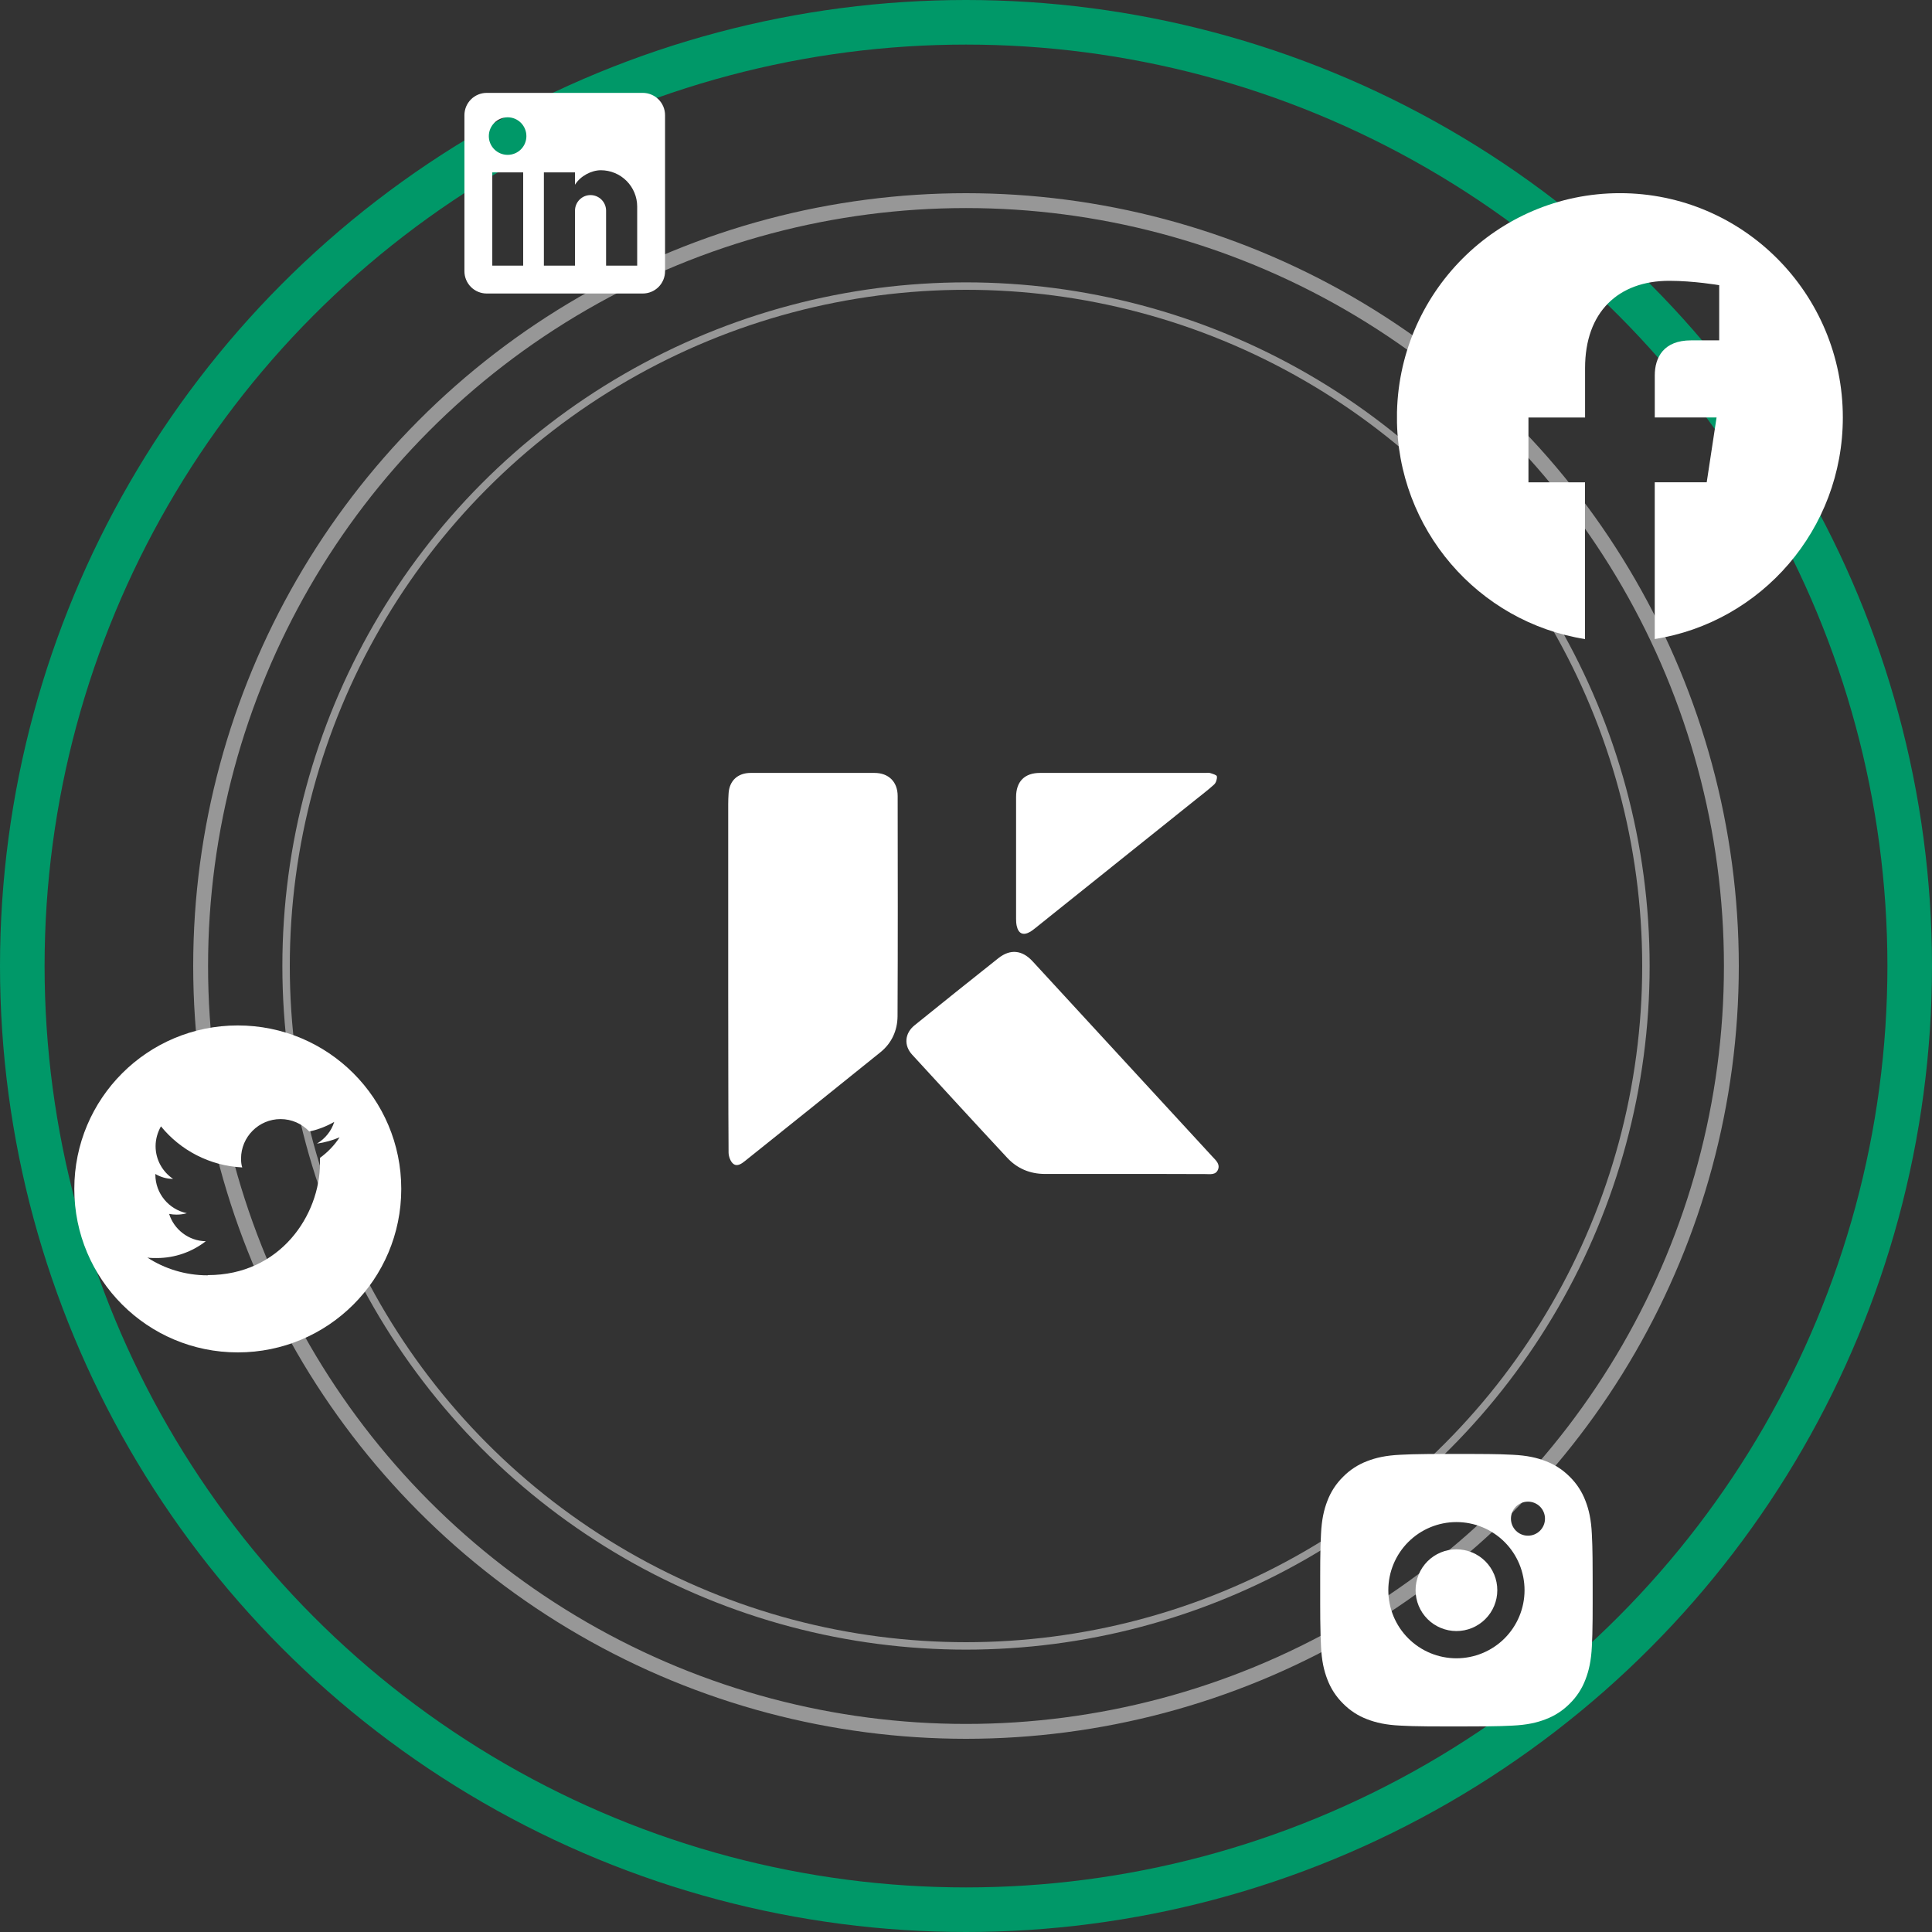 <svg width="130" height="130" viewBox="0 0 130 130" fill="none" xmlns="http://www.w3.org/2000/svg">
    <rect x="0" y="0" width="130" height="130" fill="#333333" stroke="none"/>
    <g clip-path="url(#clip0_379_6135)">
        <path
            d="M49 65.524C49 61.721 49 57.918 49 54.115C49 53.878 49.008 53.64 49.024 53.402C49.071 52.539 49.634 52.008 50.514 52.008C53.289 52.008 56.065 52.008 58.84 52.008C59.791 52.008 60.402 52.602 60.402 53.569C60.41 58.504 60.418 63.44 60.394 68.384C60.386 69.342 59.997 70.198 59.236 70.808C56.215 73.248 53.186 75.672 50.158 78.097C49.92 78.287 49.618 78.525 49.341 78.311C49.151 78.16 49.032 77.82 49.024 77.566C49 74.001 49.008 70.436 49 66.871C49 66.419 49 65.975 49 65.524Z"
            fill="white" />
        <path
            d="M75.665 78.992C73.881 78.992 72.097 78.992 70.313 78.992C69.306 78.992 68.442 78.628 67.768 77.899C65.627 75.601 63.502 73.28 61.377 70.967C60.806 70.349 60.87 69.525 61.544 68.986C63.415 67.473 65.286 65.975 67.173 64.478C67.982 63.836 68.783 63.923 69.488 64.692C71.827 67.227 74.158 69.762 76.489 72.297C78.186 74.144 79.891 75.989 81.588 77.835C81.81 78.073 82.103 78.327 81.96 78.691C81.81 79.079 81.421 79 81.096 79C79.28 78.992 77.473 78.992 75.665 78.992Z"
            fill="white" />
        <path
            d="M75.562 52.008C77.409 52.008 79.257 52.008 81.112 52.008C81.215 52.008 81.334 51.984 81.429 52.016C81.596 52.071 81.865 52.143 81.881 52.238C81.905 52.412 81.826 52.666 81.699 52.784C81.302 53.149 80.866 53.474 80.446 53.814C76.83 56.706 73.223 59.598 69.623 62.481C69.528 62.553 69.433 62.632 69.338 62.688C68.854 62.973 68.529 62.838 68.41 62.291C68.378 62.141 68.37 61.974 68.37 61.824C68.37 59.091 68.37 56.357 68.37 53.632C68.37 52.586 68.941 52.008 69.98 52.008C71.835 52.008 73.698 52.008 75.562 52.008Z"
            fill="white" />
    </g>
    <circle cx="65" cy="65" r="63.5" stroke="#009868" stroke-width="3" />
    <circle cx="65" cy="65" r="51.5" stroke="white" stroke-opacity="0.49" />
    <circle cx="65" cy="65" r="45.75" stroke="white" stroke-opacity="0.49" stroke-width="0.5" />
    <g clip-path="url(#clip1_379_6135)">
        <path
            d="M124 28.092C124 19.756 117.284 12.998 109 12.998C100.712 13 93.996 19.756 93.996 28.094C93.996 35.626 99.483 41.869 106.652 43.002V32.455H102.846V28.094H106.656V24.766C106.656 20.984 108.897 18.895 112.322 18.895C113.965 18.895 115.681 19.189 115.681 19.189V22.902H113.789C111.927 22.902 111.346 24.066 111.346 25.261V28.092H115.504L114.841 32.453H111.344V43C118.514 41.867 124 35.624 124 28.092Z"
            fill="white" />
    </g>
    <path
        d="M98.942 97.833C99.974 97.836 100.497 97.842 100.949 97.854L101.127 97.861C101.332 97.868 101.535 97.877 101.779 97.888C102.755 97.934 103.42 98.088 104.004 98.315C104.609 98.547 105.119 98.863 105.629 99.371C106.095 99.83 106.455 100.384 106.685 100.996C106.912 101.58 107.066 102.245 107.112 103.222C107.123 103.465 107.132 103.668 107.139 103.874L107.145 104.052C107.158 104.503 107.164 105.026 107.166 106.058L107.167 106.742V107.942C107.169 108.611 107.162 109.28 107.146 109.948L107.14 110.126C107.133 110.332 107.124 110.535 107.113 110.779C107.067 111.755 106.911 112.419 106.685 113.004C106.456 113.616 106.095 114.171 105.629 114.629C105.17 115.094 104.616 115.455 104.004 115.685C103.42 115.912 102.755 116.066 101.779 116.112C101.562 116.122 101.344 116.131 101.127 116.139L100.949 116.145C100.497 116.158 99.974 116.164 98.942 116.166L98.258 116.167H97.059C96.39 116.169 95.721 116.162 95.052 116.146L94.874 116.14C94.657 116.132 94.439 116.122 94.222 116.112C93.246 116.066 92.581 115.912 91.996 115.685C91.384 115.456 90.83 115.095 90.372 114.629C89.906 114.17 89.545 113.616 89.315 113.004C89.088 112.42 88.934 111.755 88.888 110.779C88.878 110.561 88.869 110.343 88.861 110.126L88.856 109.948C88.839 109.28 88.832 108.611 88.833 107.942V106.058C88.831 105.389 88.838 104.72 88.853 104.052L88.86 103.874C88.867 103.668 88.876 103.465 88.887 103.222C88.933 102.245 89.087 101.581 89.314 100.996C89.544 100.383 89.906 99.829 90.373 99.371C90.831 98.905 91.385 98.545 91.996 98.315C92.581 98.088 93.245 97.934 94.222 97.888C94.465 97.877 94.669 97.868 94.874 97.861L95.052 97.855C95.72 97.839 96.389 97.832 97.058 97.834L98.942 97.833ZM98 102.417C96.784 102.417 95.619 102.9 94.759 103.759C93.9 104.619 93.417 105.784 93.417 107C93.417 108.216 93.9 109.381 94.759 110.241C95.619 111.1 96.784 111.583 98 111.583C99.216 111.583 100.381 111.1 101.241 110.241C102.1 109.381 102.583 108.216 102.583 107C102.583 105.784 102.1 104.619 101.241 103.759C100.381 102.9 99.216 102.417 98 102.417ZM98 104.25C98.361 104.25 98.719 104.321 99.052 104.459C99.386 104.597 99.689 104.8 99.945 105.055C100.2 105.31 100.403 105.614 100.541 105.947C100.679 106.281 100.75 106.638 100.75 107C100.751 107.361 100.679 107.718 100.541 108.052C100.403 108.386 100.201 108.689 99.945 108.944C99.69 109.2 99.387 109.402 99.053 109.541C98.72 109.679 98.362 109.75 98.001 109.75C97.272 109.75 96.572 109.46 96.056 108.945C95.541 108.429 95.251 107.729 95.251 107C95.251 106.271 95.541 105.571 96.056 105.055C96.572 104.54 97.272 104.25 98.001 104.25M102.813 101.042C102.51 101.042 102.218 101.162 102.003 101.377C101.788 101.592 101.668 101.884 101.668 102.188C101.668 102.491 101.788 102.783 102.003 102.998C102.218 103.213 102.51 103.333 102.813 103.333C103.117 103.333 103.409 103.213 103.624 102.998C103.839 102.783 103.959 102.491 103.959 102.188C103.959 101.884 103.839 101.592 103.624 101.377C103.409 101.162 103.117 101.042 102.813 101.042Z"
        fill="white" />
    <g clip-path="url(#clip2_379_6135)">
        <path
            d="M16 69C22.081 69 27 73.919 27 80C27 86.081 22.081 91 16 91C9.919 91 5 86.081 5 80C5 73.919 9.919 69 16 69ZM13.989 85.799C18.86 85.799 21.531 81.76 21.531 78.256V77.91C22.05 77.533 22.506 77.061 22.851 76.527C22.38 76.731 21.861 76.873 21.327 76.951C21.877 76.621 22.301 76.103 22.49 75.49C21.971 75.789 21.406 76.009 20.809 76.134C20.321 75.616 19.63 75.301 18.876 75.301C17.414 75.301 16.22 76.496 16.22 77.957C16.22 78.161 16.236 78.366 16.299 78.554C14.099 78.444 12.134 77.391 10.83 75.789C10.61 76.181 10.469 76.637 10.469 77.124C10.469 78.036 10.94 78.853 11.647 79.324C11.207 79.324 10.799 79.199 10.453 78.994V79.026C10.453 80.314 11.364 81.383 12.574 81.634C12.354 81.697 12.119 81.729 11.883 81.729C11.71 81.729 11.553 81.713 11.38 81.681C11.71 82.734 12.7 83.504 13.847 83.52C12.936 84.227 11.789 84.651 10.547 84.651C10.327 84.651 10.123 84.651 9.919 84.62C11.081 85.374 12.48 85.814 13.973 85.814"
            fill="white" />
    </g>
    <path
        d="M43.25 6.25C43.648 6.25 44.029 6.408 44.311 6.689C44.592 6.971 44.75 7.352 44.75 7.75V18.25C44.75 18.648 44.592 19.029 44.311 19.311C44.029 19.592 43.648 19.75 43.25 19.75H32.75C32.352 19.75 31.971 19.592 31.689 19.311C31.408 19.029 31.25 18.648 31.25 18.25V7.75C31.25 7.352 31.408 6.971 31.689 6.689C31.971 6.408 32.352 6.25 32.75 6.25H43.25ZM42.875 17.875V13.9C42.875 13.252 42.617 12.63 42.159 12.171C41.7 11.713 41.078 11.455 40.43 11.455C39.792 11.455 39.05 11.845 38.69 12.43V11.598H36.597V17.875H38.69V14.178C38.69 13.6 39.155 13.127 39.733 13.127C40.011 13.127 40.278 13.238 40.475 13.435C40.672 13.632 40.782 13.899 40.782 14.178V17.875H42.875ZM34.16 10.42C34.494 10.42 34.815 10.287 35.051 10.051C35.287 9.815 35.42 9.494 35.42 9.16C35.42 8.463 34.858 7.893 34.16 7.893C33.824 7.893 33.501 8.026 33.264 8.264C33.026 8.501 32.892 8.824 32.892 9.16C32.892 9.857 33.462 10.42 34.16 10.42ZM35.203 17.875V11.598H33.125V17.875H35.203Z"
        fill="white" />
    <defs>
        <clipPath id="clip0_379_6135">
            <rect width="33" height="27" fill="white" transform="translate(49 52)" />
        </clipPath>
        <clipPath id="clip1_379_6135">
            <rect width="30" height="30" fill="white" transform="translate(94 13)" />
        </clipPath>
        <clipPath id="clip2_379_6135">
            <rect width="22" height="22" fill="white" transform="translate(5 69)" />
        </clipPath>
    </defs>
</svg>    